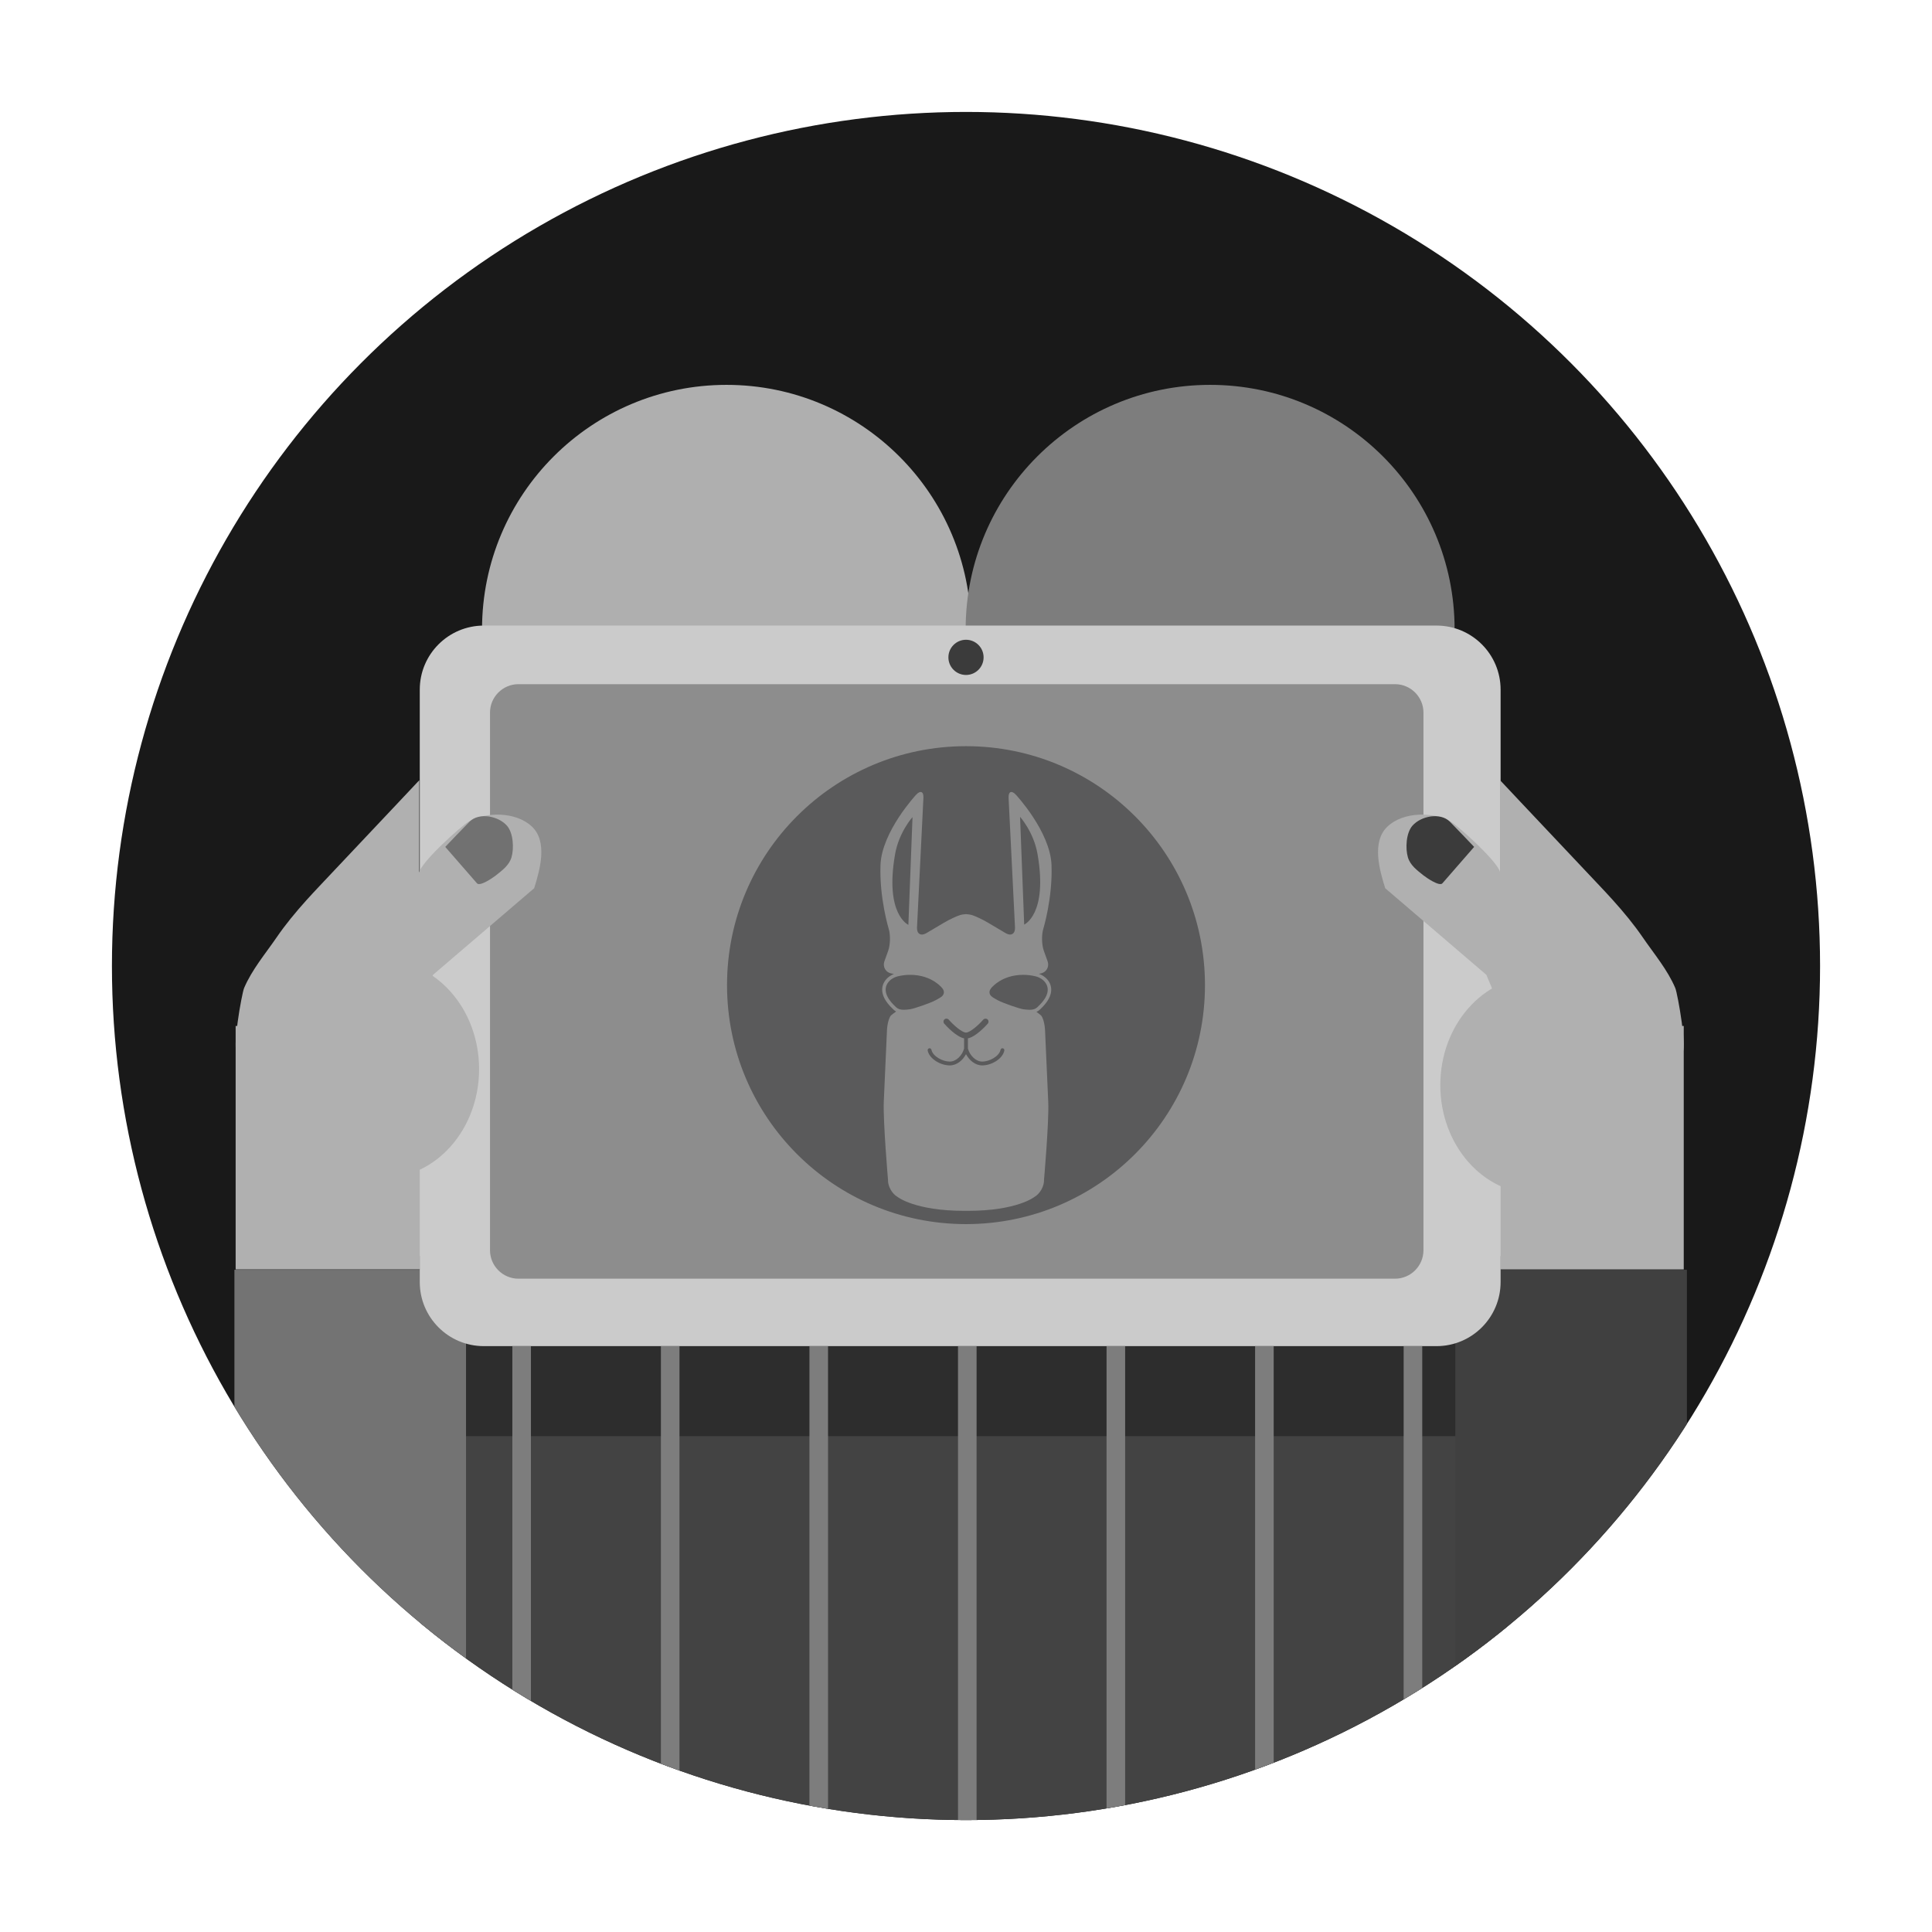 <?xml version="1.0" encoding="utf-8"?>
<!-- Generator: Adobe Illustrator 16.0.0, SVG Export Plug-In . SVG Version: 6.00 Build 0)  -->
<!DOCTYPE svg PUBLIC "-//W3C//DTD SVG 1.1//EN" "http://www.w3.org/Graphics/SVG/1.1/DTD/svg11.dtd">
<svg version="1.1" id="Layer_1" xmlns="http://www.w3.org/2000/svg" xmlns:xlink="http://www.w3.org/1999/xlink" x="0px" y="0px"
	 width="200px" height="200px" viewBox="0 0 200 200" enable-background="new 0 0 200 200" xml:space="preserve">
<g>
	<g>
		<defs>
			<circle id="SVGID_5_" cx="100" cy="100" r="88.413"/>
		</defs>
		<use xlink:href="#SVGID_5_"  overflow="visible" fill="#191919"/>
		<clipPath id="SVGID_2_">
			<use xlink:href="#SVGID_5_"  overflow="visible"/>
		</clipPath>
		<polygon clip-path="url(#SVGID_2_)" fill="#B0B0B0" points="154.068,106.208 174.301,106.208 174.301,110.645 174.301,131.409 
			154.068,131.409 		"/>
		<polygon clip-path="url(#SVGID_2_)" fill="#B0B0B0" points="44.626,106.208 24.394,106.208 24.394,110.645 24.394,131.409 
			44.626,131.409 		"/>
		<g clip-path="url(#SVGID_2_)">
			<rect x="43.454" y="132.718" fill="#434343" width="112.553" height="74.651"/>
			<rect x="43.454" y="130.027" opacity="0.5" fill="#191919" width="111.888" height="18.647"/>
			<rect x="24.267" y="131.445" fill="#737373" width="23.976" height="41.958"/>
			<rect x="150.652" y="131.445" fill="#404040" width="23.976" height="41.958"/>
			<circle fill="#AFAFAF" cx="75.208" cy="65.149" r="25.308"/>
			<circle fill="#7D7D7D" cx="125.272" cy="65.149" r="25.308"/>
			<path fill="#CBCBCB" d="M155.342,132.718c0,3.664-2.97,6.633-6.633,6.633H50.087c-3.664,0-6.633-2.969-6.633-6.633V71.391
				c0-3.662,2.969-6.632,6.633-6.632h98.622c3.663,0,6.633,2.97,6.633,6.632V132.718z"/>
			<rect x="53.038" y="139.351" fill="#7D7D7D" width="1.924" height="68.019"/>
			<rect x="68.416" y="139.351" fill="#7D7D7D" width="1.924" height="68.019"/>
			<rect x="83.794" y="139.351" fill="#7D7D7D" width="1.924" height="68.019"/>
			<rect x="99.172" y="139.351" fill="#7D7D7D" width="1.924" height="68.019"/>
			<rect x="114.55" y="139.351" fill="#7D7D7D" width="1.924" height="68.019"/>
			<rect x="129.927" y="139.351" fill="#7D7D7D" width="1.925" height="68.019"/>
			<rect x="145.305" y="139.351" fill="#7D7D7D" width="1.924" height="68.019"/>
			<path fill="#8D8D8D" d="M147.356,129.42c0,1.629-1.321,2.95-2.95,2.95h-90.73c-1.629,0-2.951-1.321-2.951-2.95V73.773
				c0-1.629,1.322-2.949,2.951-2.949h90.73c1.629,0,2.95,1.32,2.95,2.949V129.42z"/>
			<circle fill="#3B3B3B" cx="100" cy="68.05" r="1.822"/>
		</g>
	</g>
	<g>
		<ellipse fill="#B0B0B0" cx="39.656" cy="110.673" rx="9.939" ry="11.27"/>
		<path fill="#B0B0B0" d="M31.707,93.204c0.455-0.505,0.917-1.003,1.384-1.497c2.668-2.825,5.334-5.652,8-8.479
			c0.773-0.819,1.543-1.641,2.315-2.461c0,0,0,9.564,0,9.584c0-0.925,4.282-4.824,5.152-5.323c1.709-0.984,4.851-1.04,6.51,0.542
			c1.657,1.579,0.819,4.485,0.229,6.379l-10.471,8.964l-4.082,9.76c0,0-16.141-1.686-16.15-1.687
			c-0.638-0.066,0.426-6.12,0.676-6.707c0.803-1.893,2.208-3.554,3.363-5.237C29.562,95.686,30.61,94.424,31.707,93.204z"/>
	</g>
	<g>
		<ellipse fill="#B0B0B0" cx="159.038" cy="112.331" rx="9.938" ry="11.27"/>
		<path fill="#B0B0B0" d="M166.986,93.204c-0.454-0.505-0.917-1.003-1.384-1.497c-2.667-2.825-5.333-5.652-8-8.479
			c-0.772-0.819-1.543-1.641-2.315-2.461c0,0,0,9.564,0,9.584c0-0.925-4.281-4.824-5.151-5.323c-1.709-0.984-4.851-1.04-6.511,0.542
			c-1.657,1.579-0.819,4.485-0.229,6.379l10.472,8.964l4.082,9.76c0,0,16.141-1.686,16.149-1.687
			c0.639-0.066-0.426-6.12-0.675-6.707c-0.803-1.893-2.209-3.554-3.363-5.237C169.131,95.686,168.084,94.424,166.986,93.204z"/>
	</g>
	<g>
		<g>
			<path fill="#5A5A5B" d="M105.92,100.914c-1.056,0-2.041,0.311-2.774,0.874c-0.196,0.151-0.717,0.552-0.715,0.911
				c0.002,0.354,0.263,0.521,0.693,0.753c0.057,0.031,0.113,0.062,0.168,0.093c0.506,0.286,2.291,0.889,2.618,0.929l0.076,0.009
				c0.199,0.024,0.405,0.05,0.603,0.05l0,0c0.353,0,0.597-0.081,0.792-0.263c0.372-0.347,0.883-0.877,1.034-1.474
				c0.089-0.349,0.042-0.688-0.135-0.98c-0.221-0.364-0.623-0.639-1.106-0.754C106.766,100.964,106.344,100.914,105.92,100.914z"/>
			<path fill="#5A5A5B" d="M103.812,108.519c-0.107-0.022-0.213,0.048-0.235,0.155c-0.138,0.675-1.148,1.22-1.894,1.22
				c-0.69,0-1.289-0.663-1.47-1.303c-0.003-0.01-0.012-0.014-0.015-0.022v-1.079c0.826-0.168,1.847-1.286,2.057-1.524
				c0.114-0.13,0.101-0.326-0.028-0.44c-0.13-0.114-0.326-0.101-0.44,0.028c-0.487,0.555-1.364,1.336-1.787,1.336
				c-0.422,0-1.3-0.781-1.787-1.336c-0.114-0.129-0.312-0.143-0.44-0.028c-0.13,0.114-0.142,0.311-0.028,0.44
				c0.21,0.239,1.23,1.355,2.058,1.524v1.079c-0.005,0.009-0.013,0.013-0.016,0.022c-0.18,0.64-0.778,1.303-1.47,1.303
				c-0.745,0-1.755-0.545-1.894-1.22c-0.022-0.108-0.129-0.178-0.235-0.155c-0.107,0.021-0.177,0.127-0.154,0.235
				c0.181,0.88,1.354,1.537,2.283,1.537c0.734,0,1.347-0.532,1.67-1.143c0.004,0.001,0.009,0.003,0.014,0.003
				s0.009-0.002,0.015-0.003c0.323,0.61,0.935,1.143,1.669,1.143c0.93,0,2.104-0.657,2.283-1.538
				C103.99,108.646,103.92,108.54,103.812,108.519z"/>
			<path fill="#5A5A5B" d="M94.035,95.738l0.428-11.153c0,0-1.404,1.553-1.805,3.842C91.567,94.671,94.035,95.738,94.035,95.738z"/>
			<path fill="#5A5A5B" d="M97.019,103.452c0.431-0.231,0.692-0.398,0.694-0.753c0.002-0.358-0.52-0.76-0.716-0.911
				c-0.733-0.563-1.718-0.874-2.773-0.874c-0.424,0-0.846,0.05-1.255,0.147c-0.481,0.115-0.885,0.39-1.105,0.755
				c-0.178,0.293-0.224,0.631-0.136,0.979c0.152,0.598,0.664,1.127,1.035,1.474c0.194,0.182,0.438,0.263,0.792,0.263
				c0.196,0,0.402-0.025,0.603-0.05l0.076-0.009c0.327-0.04,2.113-0.643,2.617-0.929C96.905,103.515,96.962,103.483,97.019,103.452z
				"/>
			<path fill="#5A5A5B" d="M100,77.244c-13.663,0-24.738,11.075-24.738,24.739c0,13.661,11.075,24.736,24.738,24.736
				s24.738-11.075,24.738-24.736C124.738,88.319,113.663,77.244,100,77.244z M108.056,98.421l0.382,1.064
				c0.222,0.619-0.128,1.204-0.778,1.301l-0.112,0.021c0.445,0.169,0.819,0.454,1.042,0.822c0.228,0.378,0.289,0.812,0.177,1.255
				c-0.176,0.69-0.733,1.271-1.139,1.649c-0.101,0.093-0.213,0.162-0.335,0.218c0.208,0.146,0.379,0.276,0.467,0.359
				c0.203,0.194,0.395,0.89,0.424,1.546c0,0,0.253,5.588,0.332,7.448c0.086,2.012-0.438,8.02-0.438,8.02
				c0.029,0.656-0.415,1.456-0.988,1.778c0,0-1.778,1.444-6.925,1.444c-0.057,0-0.109-0.001-0.163-0.002
				c-0.054,0.001-0.107,0.002-0.162,0.002c-5.147,0-6.927-1.444-6.927-1.444c-0.572-0.322-1.018-1.122-0.987-1.778
				c0,0-0.521-6.061-0.436-8.09c0.078-1.843,0.329-7.378,0.329-7.378c0.029-0.656,0.221-1.352,0.424-1.546
				c0.097-0.091,0.29-0.236,0.525-0.399c-0.09-0.05-0.174-0.106-0.25-0.178c-0.405-0.377-0.963-0.959-1.139-1.649
				c-0.113-0.443-0.052-0.877,0.176-1.255c0.215-0.354,0.566-0.633,0.988-0.804l-0.201-0.039c-0.649-0.097-1.001-0.682-0.778-1.301
				l0.382-1.064c0.221-0.618,0.245-1.639,0.054-2.267c0,0-0.976-3.188-0.851-6.609c0.127-3.454,3.688-7.274,3.688-7.274
				c0.448-0.48,0.788-0.336,0.756,0.319l-0.664,13.426c-0.032,0.655,0.403,0.918,0.968,0.583l1.815-1.076
				c0.565-0.336,1.338-0.699,1.717-0.809c0.13-0.038,0.289-0.058,0.455-0.069v-0.013c0.04,0,0.078,0.005,0.117,0.006
				c0.039-0.001,0.077-0.006,0.117-0.006v0.013c0.166,0.012,0.325,0.031,0.454,0.069c0.38,0.109,1.152,0.473,1.718,0.809
				l1.815,1.076c0.564,0.335,1,0.072,0.968-0.583l-0.664-13.426c-0.032-0.655,0.308-0.8,0.756-0.319c0,0,3.562,3.82,3.688,7.274
				c0.126,3.422-0.85,6.609-0.85,6.609C107.811,96.782,107.835,97.803,108.056,98.421z"/>
			<path fill="#5A5A5B" d="M105.597,84.561l0.427,11.152c0,0,2.469-1.067,1.379-7.312C107.001,86.112,105.597,84.561,105.597,84.561
				z"/>
		</g>
		<path fill="#5A5A5B" d="M108.525,114.332"/>
	</g>
	<path fill="#717171" d="M46.093,87.67c0.001,0.001,3.273,3.759,3.285,3.772c0.311,0.356,1.686-0.605,1.957-0.822
		c0.638-0.507,1.364-1.037,1.61-1.853c0.278-0.927,0.199-2.531-0.464-3.289c-0.893-1.019-2.896-1.394-3.871-0.423
		C48.401,85.265,46.085,87.661,46.093,87.67z"/>
	<path fill="#3B3B3B" d="M152.602,87.67c-0.001,0.001-3.274,3.759-3.286,3.772c-0.311,0.356-1.686-0.605-1.957-0.822
		c-0.637-0.507-1.364-1.037-1.609-1.853c-0.279-0.927-0.199-2.531,0.463-3.289c0.893-1.019,2.896-1.394,3.871-0.423
		C150.293,85.265,152.608,87.661,152.602,87.67z"/>
</g>
</svg>
